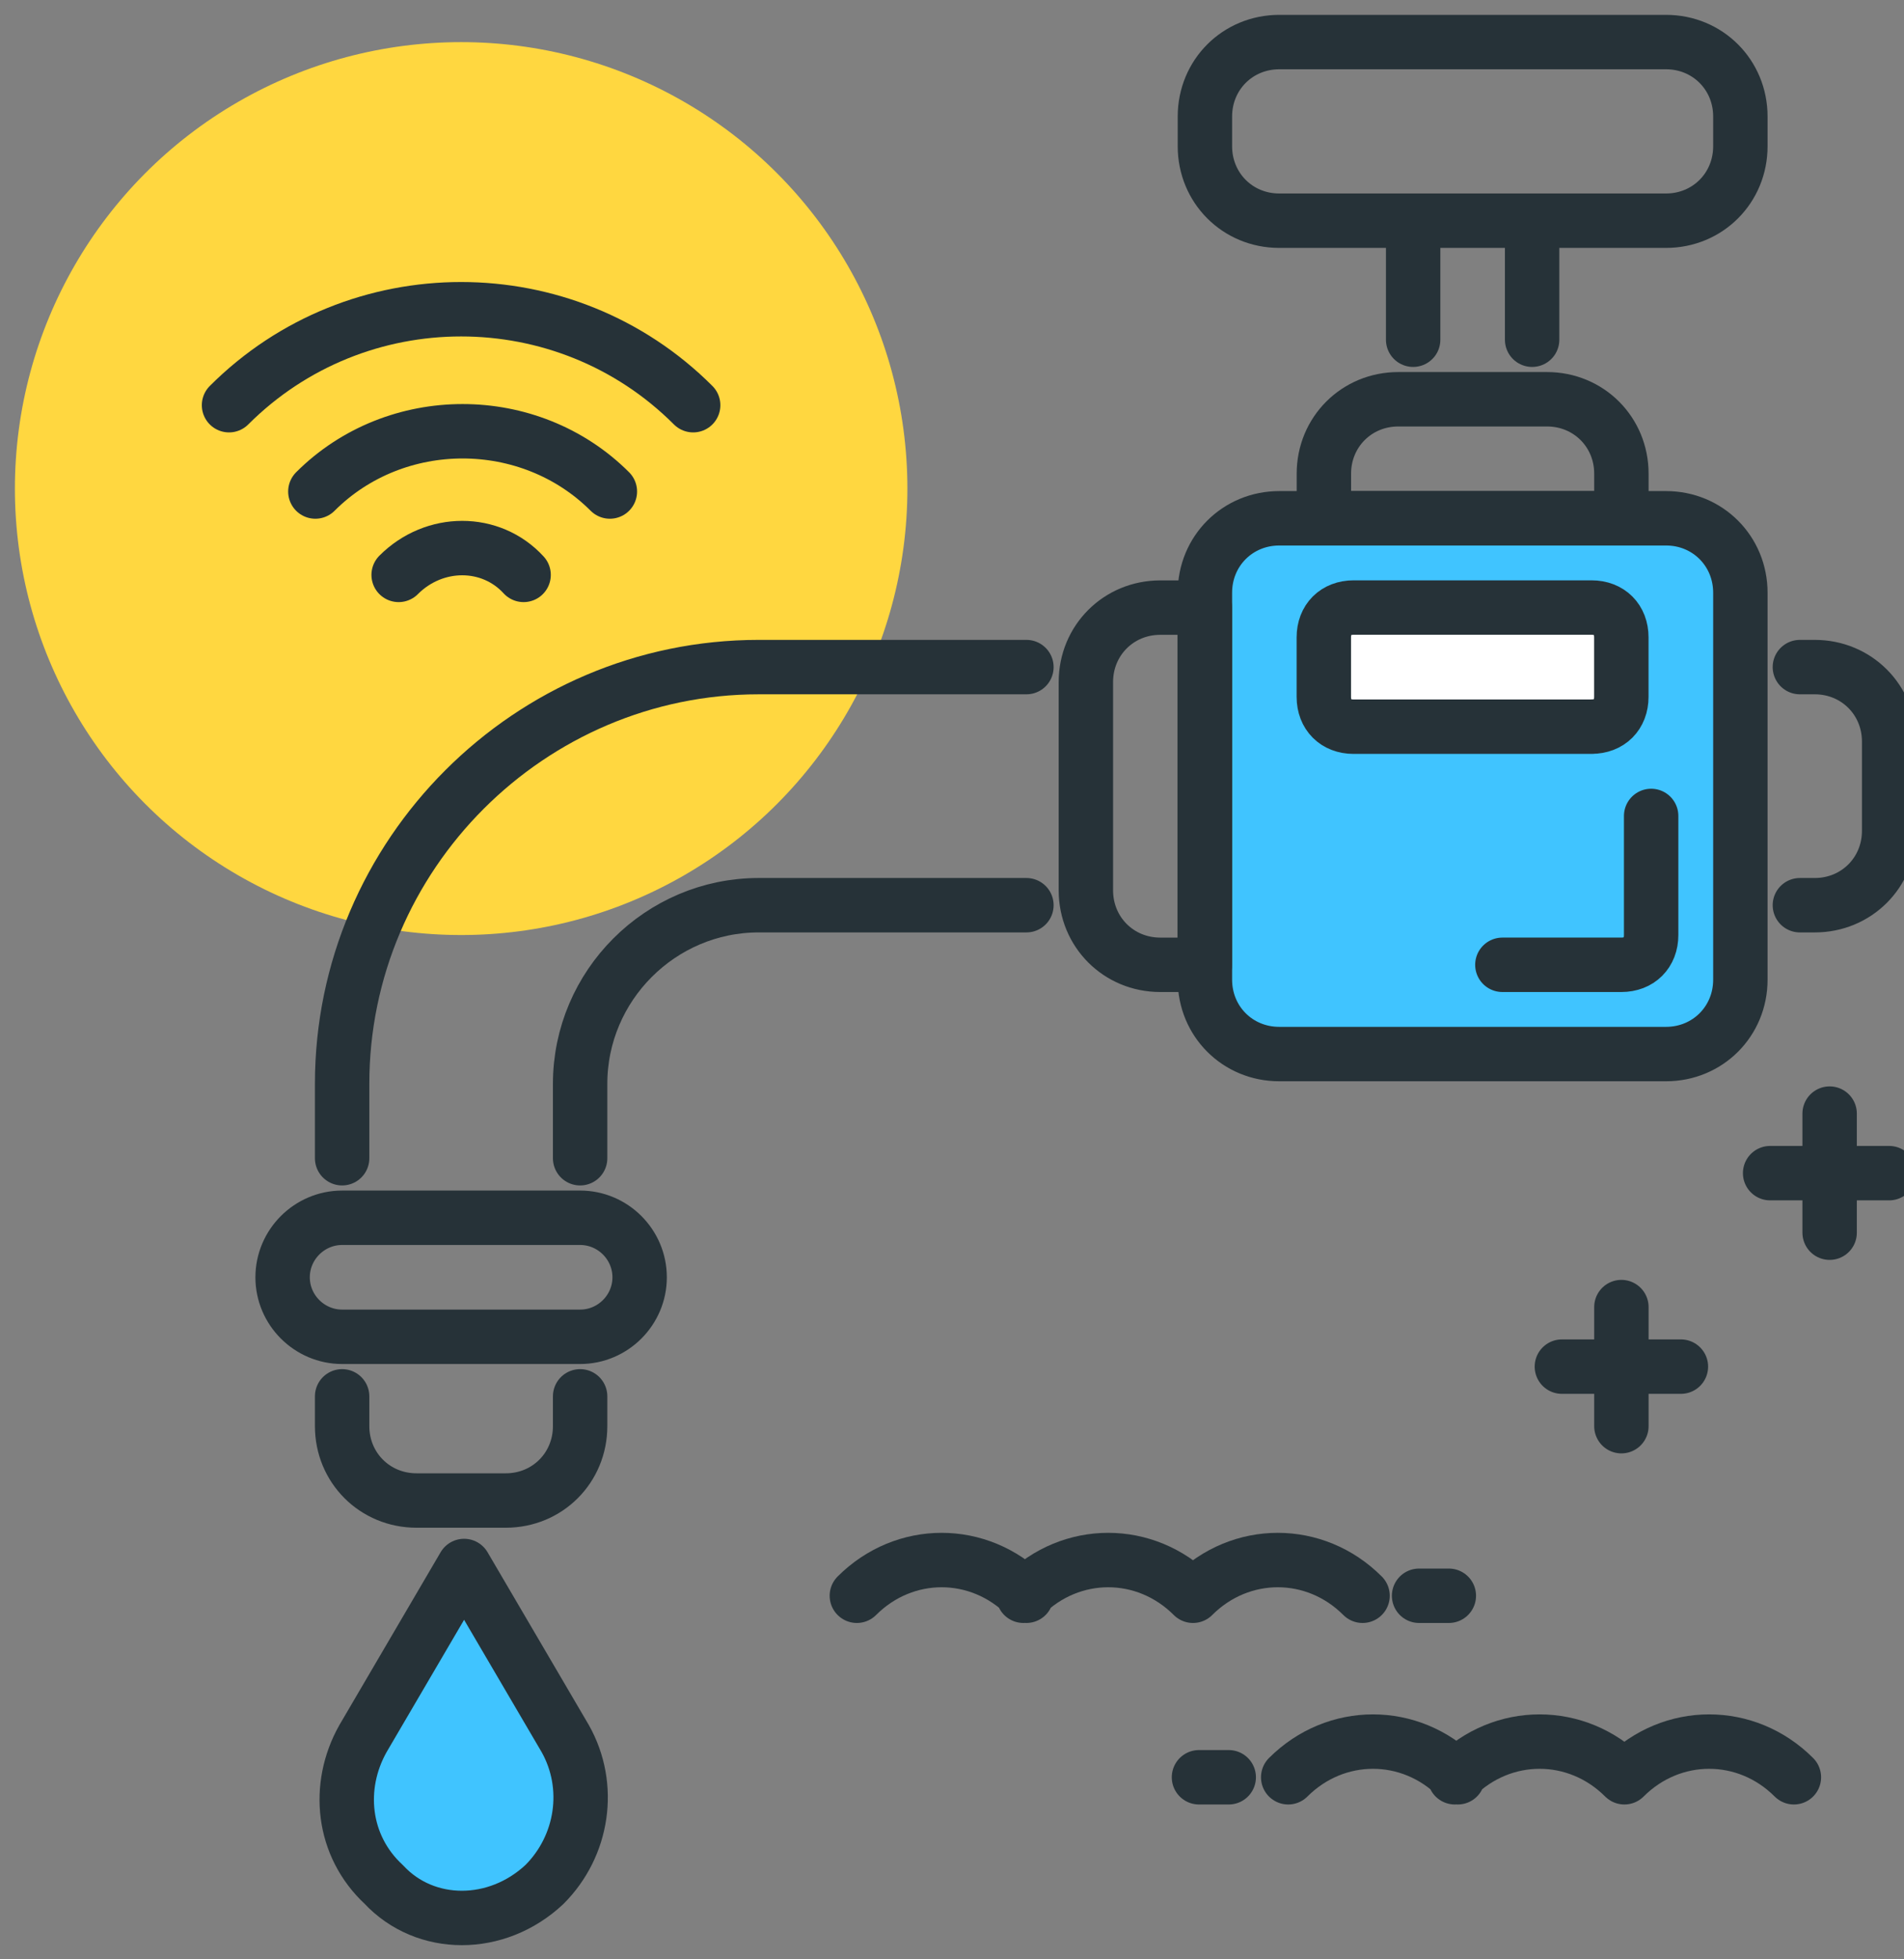 <svg xmlns="http://www.w3.org/2000/svg" width="35" height="36" viewBox="0 0 35 36">
    <rect x="0" y="0" width="35" height="36" fill="#808080" stroke="none"/>
    <g fill="none" fill-rule="evenodd">
        <g>
            <g>
                <g>
                    <g>
                        <g transform="translate(-91 -1679) translate(33 1624) translate(0 30) translate(58 25.5)">
                            <circle cx="8.477" cy="8.477" r="8.203" fill="#FFD740" fill-rule="nonzero"/>
                            <path stroke="#263238" stroke-linecap="round" stroke-linejoin="round" d="M4.21 6.945c2.353-2.351 6.18-2.351 8.532 0M5.797 8.531c1.476-1.476 3.937-1.476 5.414 0M7.328 10.063c.656-.657 1.695-.657 2.297 0"/>
                        </g>
                        <g stroke="#263238" stroke-linecap="round" stroke-linejoin="round">
                            <g>
                                <path d="M10.773.93L11.32.93M.438.93C1.313.055 2.68.055 3.554.93M3.5.93c.875-.875 2.242-.875 3.117 0M6.617.93C7.492.055 8.86.055 9.734.93" transform="translate(-91 -1679) translate(33 1624) translate(0 30) translate(58 25.5) translate(15.313 27.89)"/>
                            </g>
                            <g>
                                <path d="M0.164 0.984L0.711 0.984" transform="translate(-91 -1679) translate(33 1624) translate(0 30) translate(58 25.5) translate(15.313 27.89) translate(6.563 3.281)"/>
                                <g>
                                    <path d="M.164.984C1.04.11 2.406.11 3.281.984M3.227.984C4.102.11 5.469.11 6.344.984M6.344.984C7.219.11 8.586.11 9.46.984" transform="translate(-91 -1679) translate(33 1624) translate(0 30) translate(58 25.5) translate(15.313 27.89) translate(6.563 3.281) translate(1.64)"/>
                                </g>
                            </g>
                        </g>
                        <g stroke="#263238" stroke-linecap="round" stroke-linejoin="round">
                            <path fill="#40C4FF" fill-rule="nonzero" d="M5.086 34.125h0c.71-.71.875-1.805.383-2.68l-1.86-3.172-1.859 3.172c-.492.875-.383 1.97.383 2.68h0c.765.82 2.078.82 2.953 0z" transform="translate(-91 -1679) translate(33 1624) translate(0 30) translate(58 25.5) translate(4.922)"/>
                            <g>
                                <g>
                                    <path d="M.273 13.672v.547c0 .765.602 1.367 1.368 1.367h1.64c.766 0 1.367-.602 1.367-1.367v-.547M12.852 4.648H7.93c-1.805 0-3.282 1.477-3.282 3.282v1.367M27.07.273h.274c.765 0 1.367.602 1.367 1.368v1.64c0 .766-.602 1.367-1.367 1.367h-.274" transform="translate(-91 -1679) translate(33 1624) translate(0 30) translate(58 25.5) translate(4.922) translate(1.094 11.484)"/>
                                    <path d="M.273 9.297V7.93C.273 3.719 3.72.273 7.93.273h4.922" transform="translate(-91 -1679) translate(33 1624) translate(0 30) translate(58 25.5) translate(4.922) translate(1.094 11.484)"/>
                                </g>
                                <path d="M25.703 3.555h-7.11c-.765 0-1.366-.602-1.366-1.368v-.546c0-.766.601-1.368 1.367-1.368h7.11c.765 0 1.366.602 1.366 1.368v.546c0 .766-.601 1.368-1.367 1.368zM23.242 3.555L23.242 5.742M21.055 5.742L21.055 3.555M24.883 9.023h-5.469v-.82c0-.765.602-1.367 1.367-1.367h2.735c.765 0 1.367.601 1.367 1.367v.82z" transform="translate(-91 -1679) translate(33 1624) translate(0 30) translate(58 25.5) translate(4.922)"/>
                                <path fill="#40C4FF" fill-rule="nonzero" d="M25.703 18.867h-7.11c-.765 0-1.366-.601-1.366-1.367v-7.11c0-.765.601-1.367 1.367-1.367h7.11c.765 0 1.366.602 1.366 1.368V17.5c0 .766-.601 1.367-1.367 1.367z" transform="translate(-91 -1679) translate(33 1624) translate(0 30) translate(58 25.5) translate(4.922)"/>
                                <path d="M25.43 14.492v2.188c0 .328-.22.547-.547.547h-2.188M16.406 17.227h.82v-6.563h-.82c-.765 0-1.367.602-1.367 1.367v3.828c0 .766.602 1.368 1.367 1.368zM.273 22.969h0c0 .601.493 1.093 1.094 1.093h4.375c.602 0 1.094-.492 1.094-1.093h0c0-.602-.492-1.094-1.094-1.094H1.367c-.601 0-1.094.492-1.094 1.094z" transform="translate(-91 -1679) translate(33 1624) translate(0 30) translate(58 25.5) translate(4.922)"/>
                                <path fill="#FFF" fill-rule="nonzero" d="M24.336 12.852H19.96c-.328 0-.547-.22-.547-.547V11.21c0-.328.219-.547.547-.547h4.375c.328 0 .547.219.547.547v1.094c0 .328-.219.547-.547.547z" transform="translate(-91 -1679) translate(33 1624) translate(0 30) translate(58 25.5) translate(4.922)"/>
                            </g>
                        </g>
                        <g stroke="#263238" stroke-linecap="round" stroke-linejoin="round">
                            <g>
                                <path d="M2.461 1.367L.273 1.367M1.367.273L1.367 2.461" transform="translate(-91 -1679) translate(33 1624) translate(0 30) translate(58 25.5) translate(28.438 19.688) translate(3.828)"/>
                            </g>
                            <g>
                                <path d="M2.461 1.094L.273 1.094M1.367 0L1.367 2.188" transform="translate(-91 -1679) translate(33 1624) translate(0 30) translate(58 25.5) translate(28.438 19.688) translate(0 3.828)"/>
                            </g>
                        </g>
                    </g>
                </g>
            </g>
        </g>
    </g>
</svg>

